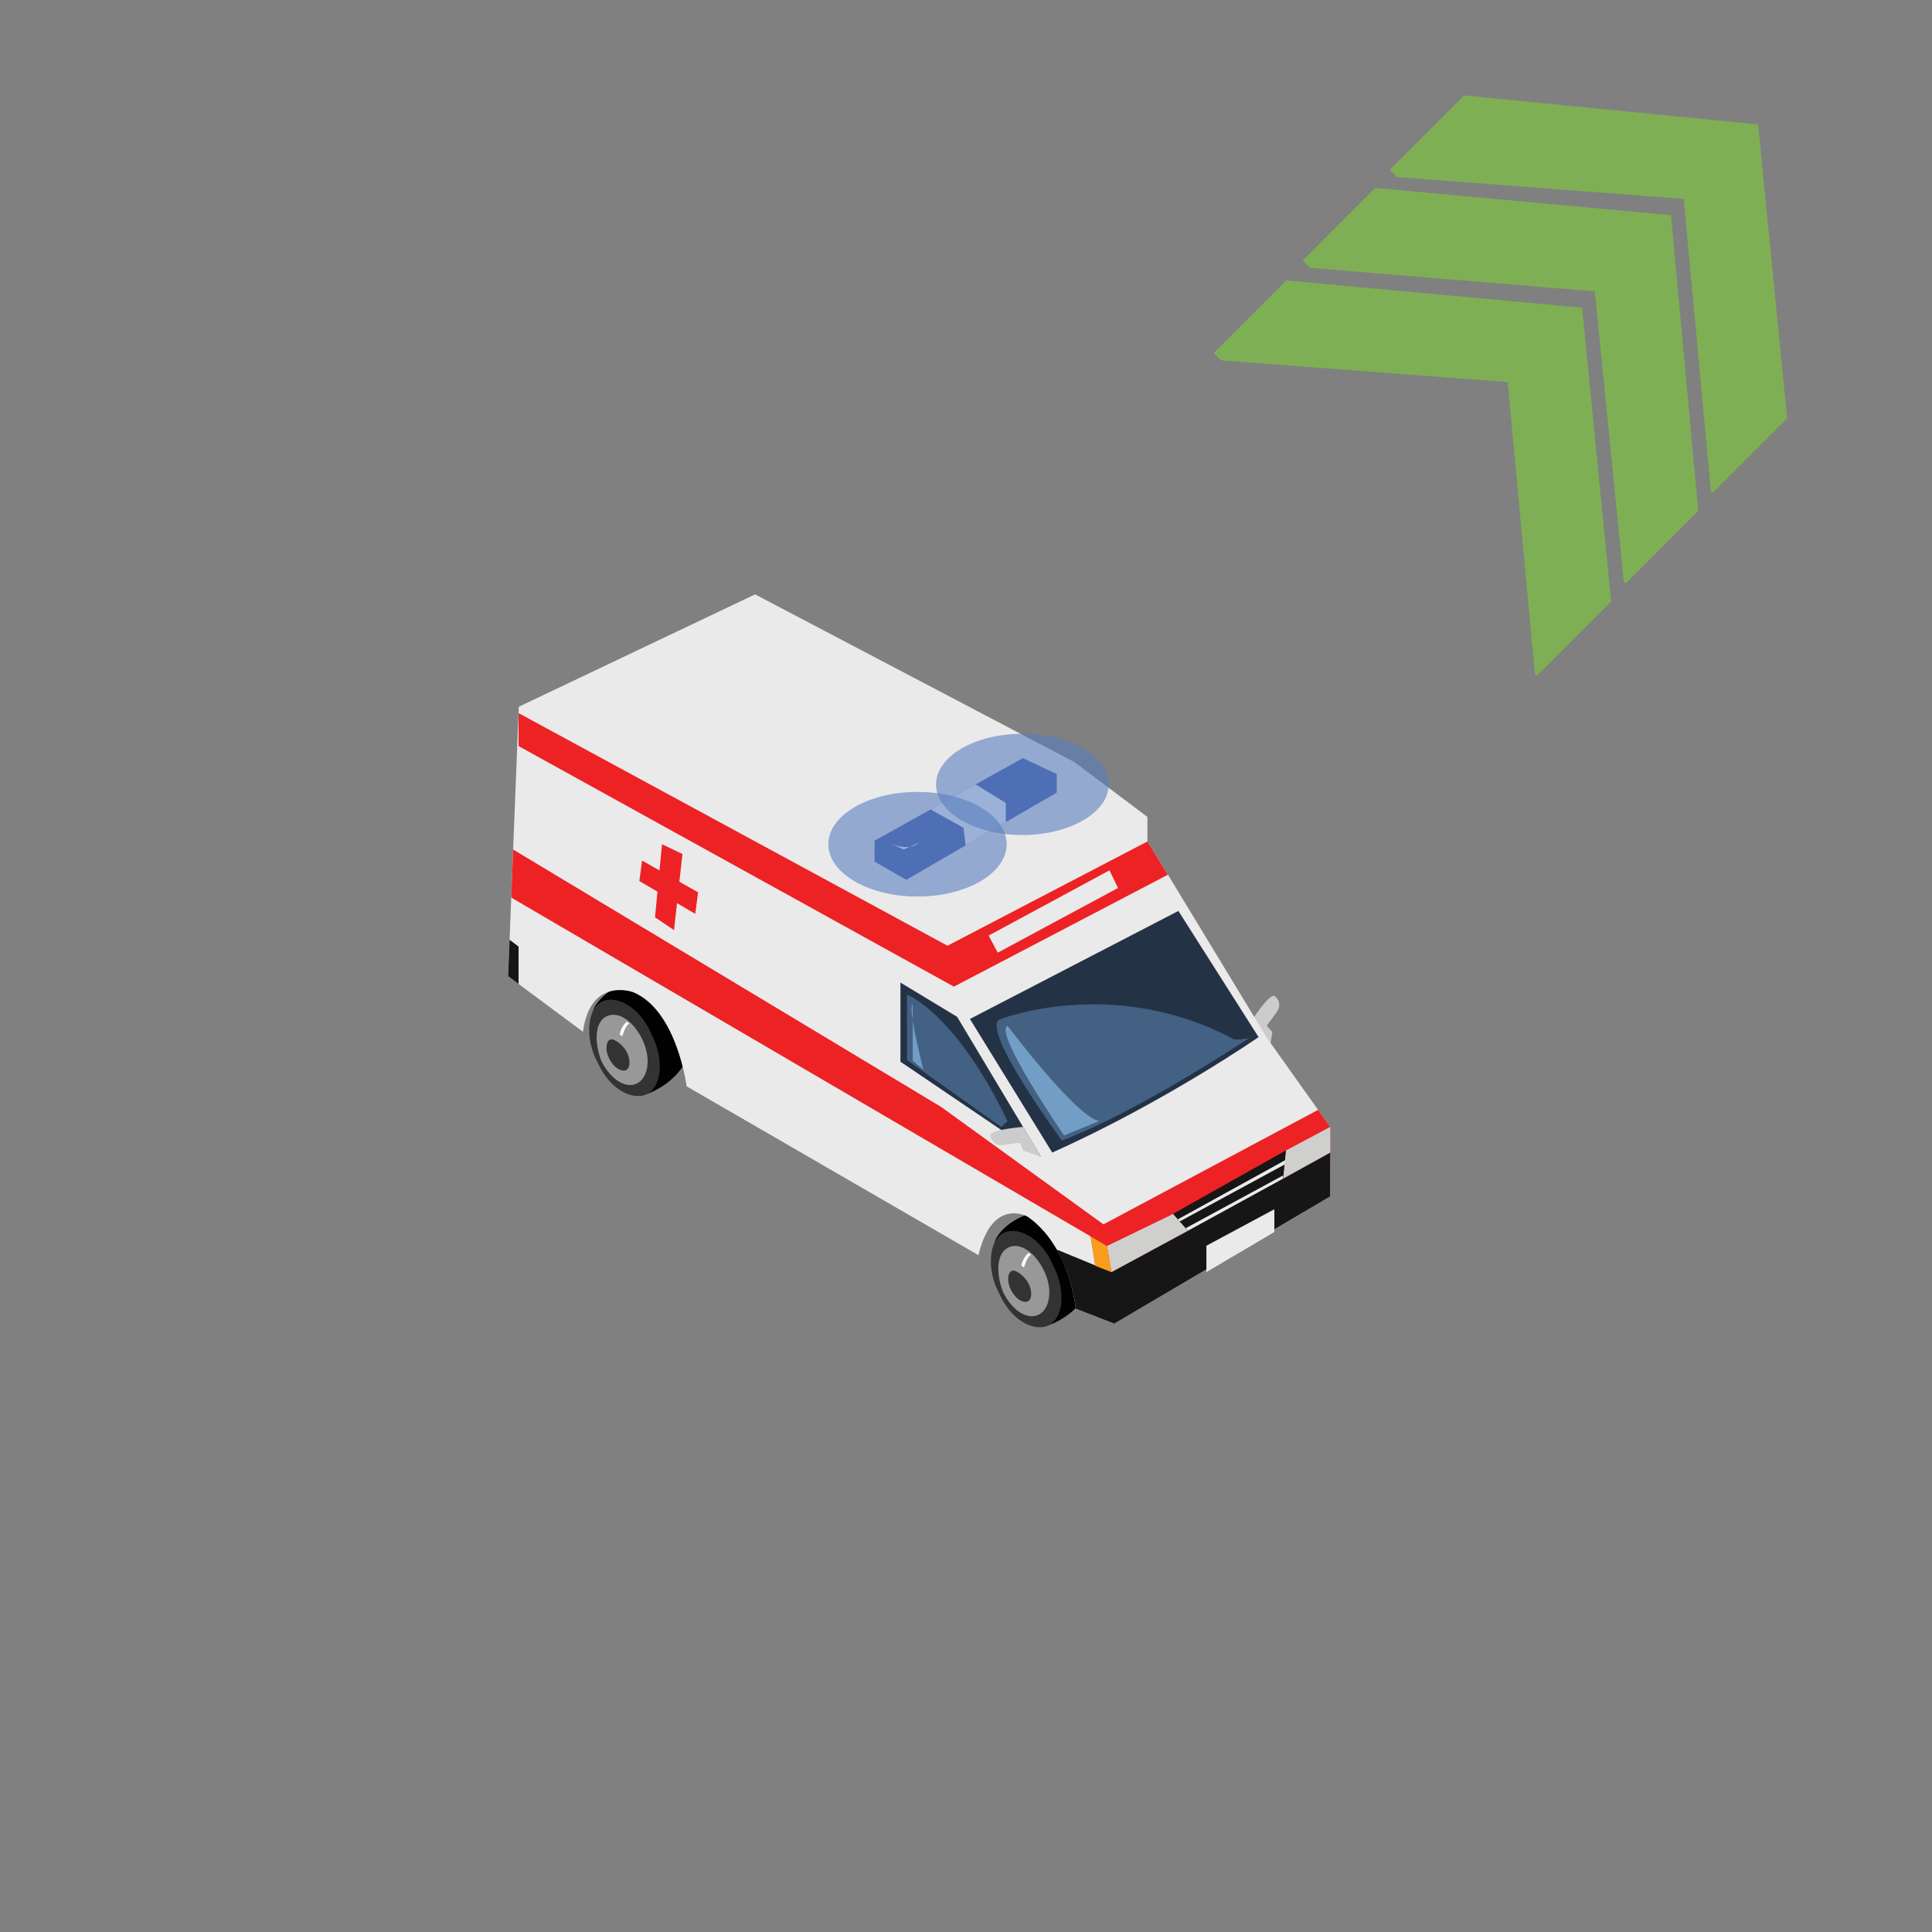 <?xml version="1.0" encoding="utf-8"?>
<!-- Generator: Adobe Illustrator 16.0.0, SVG Export Plug-In . SVG Version: 6.00 Build 0)  -->
<!DOCTYPE svg PUBLIC "-//W3C//DTD SVG 1.1//EN" "http://www.w3.org/Graphics/SVG/1.1/DTD/svg11.dtd">
<svg version="1.1" id="Layer_1" xmlns="http://www.w3.org/2000/svg" xmlns:xlink="http://www.w3.org/1999/xlink" x="0px" y="0px"
	 width="200px" height="200px" viewBox="0 0 200 200" enable-background="new 0 0 200 200" xml:space="preserve">
<rect x="0" y="0" width="200" height="200" fill="#808080" stroke="none"/>
<g id="Tire_2_1_">
	<path fill="#010101" d="M103.175,128.093c1.694-2.69,5.585-2.913,5.585-2.913c4.934,2,4.159,8.047,4.159,8.047
		c-1.683,3.517-5.027,4.146-5.027,4.146S101.419,131.348,103.175,128.093z"/>
	<path fill="#333333" d="M103.923,127.607c1.567-0.695,3.901,0.615,5.083,3.353c1.39,2.679,1.068,5.547-0.499,6.25
		c-1.569,0.696-3.899-0.604-5.086-3.349C102.104,131.441,102.353,128.314,103.923,127.607z"/>
	<path fill="#989898" d="M103.83,133.745c0.972,1.971,2.553,2.931,3.711,2.34c1.156-0.59,1.484-2.631,0.513-4.589
		c-0.974-1.967-2.553-2.947-3.711-2.337C103.185,129.754,103.063,131.736,103.83,133.745z M104.771,131.547
		c0.414-0.111,1.235,0.508,1.652,1.229c0.413,0.711,0.492,1.81-0.122,1.977c-0.41,0.109-1.162-0.243-1.649-1.227
		C104.164,132.549,104.363,131.654,104.771,131.547z"/>
	<path fill="#FFFFFF" d="M106.744,129.9c-0.41,0.115-0.744,1.31-0.744,1.31l-0.273-0.198c0.197-0.883,0.74-1.313,0.74-1.313
		L106.744,129.9z"/>
	
		<animateTransform  type="translate" fill="remove" attributeType="XML" accumulate="none" repeatCount="indefinite" additive="replace" begin="0s" values="0,0;0.1,0.1;0,0" restart="always" calcMode="linear" dur="1" attributeName="transform">
		</animateTransform>
</g>
<g id="Tire_2_3_">
	<path fill="#010101" d="M61.604,104.156c1.687-2.688,5.587-2.911,5.587-2.911c4.934,1.996,4.154,8.038,4.154,8.038
		c-1.695,3.523-5.037,4.152-5.037,4.152S59.836,107.409,61.604,104.156z"/>
	<path fill="#333333" d="M62.342,103.673c1.566-0.698,3.9,0.612,5.082,3.345c1.387,2.683,1.068,5.558-0.502,6.252
		c-1.567,0.705-3.896-0.603-5.084-3.346C60.525,107.498,60.769,104.372,62.342,103.673z"/>
	<path fill="#989898" d="M62.246,109.82c0.972,1.955,2.554,2.92,3.711,2.332c1.162-0.596,1.484-2.637,0.513-4.596
		c-0.969-1.965-2.543-2.928-3.709-2.332C61.6,105.811,61.479,107.796,62.246,109.82z M63.188,107.609
		c0.409-0.11,1.233,0.504,1.654,1.223c0.415,0.717,0.486,1.813-0.125,1.979c-0.409,0.111-1.162-0.24-1.648-1.222
		C62.58,108.615,62.781,107.721,63.188,107.609z"/>
	<path fill="#FFFFFF" d="M65.162,105.968c-0.414,0.112-0.746,1.308-0.746,1.308l-0.274-0.205c0.196-0.885,0.74-1.307,0.74-1.307
		L65.162,105.968z"/>
	
		<animateTransform  type="translate" fill="remove" attributeType="XML" accumulate="none" repeatCount="indefinite" additive="replace" begin="0s" values="0,0;0.1,0.1;0,0" restart="always" calcMode="linear" dur="1" attributeName="transform">
		</animateTransform>
</g>
<path fill="#CDCCCC" d="M131.398,108.783l0.311-1.938l-0.572-0.67l1.082-1.477c0.626-1.043-0.318-1.616-0.318-1.616
	c-0.644-0.065-2.346,2.603-2.346,2.603L131.398,108.783z"/>
<path fill="#EAEAEA" d="M111.252,78.907L78.164,61.53L53.705,73.162L52.6,101.053l7.745,5.754c0.778-5.754,5.203-4.096,5.203-4.096
	c4.534,1.885,5.53,9.744,5.53,9.744l30.213,17.482c1.441-6.086,5.093-3.984,5.093-3.984c4.428,3.104,4.979,9.52,4.979,9.52
	l3.984,1.551l22.355-13.172v-7.193l-6.528-9.184l-10.072-16.602l-2.323-3.764v-2.545L111.252,78.907z"/>
<path fill="#243245" d="M100.407,105.482l8.521,13.83c11.62-5.197,21.359-11.951,21.359-11.951l-8.301-13.06L100.407,105.482z"/>
<polygon fill="#243245" points="93.214,101.716 93.214,109.908 107.766,119.76 99.079,105.259 "/>
<polygon fill="#ED2224" points="118.779,87.109 120.898,90.552 98.747,102.137 53.683,77.234 53.683,73.823 98.083,97.901 "/>
<polygon fill="#ED2224" points="137.703,116.657 137.703,120.396 116.136,132.593 113.439,131.354 112.9,127.989 52.926,92.918 
	53.119,87.94 97.419,114.584 114.229,126.744 136.447,114.893 "/>
<path fill="#EAEAEA" stroke="#010101" stroke-miterlimit="10" d="M137.703,118.072"/>
<path fill="#161616" d="M111.363,135.473l3.984,1.551l22.355-13.172v-4.539l-4.881,2.701l0.289-2.906l-11.664,6.558l1.53,1.741
	l-7.62,4.113l-0.3,0.166l-5.664-2.334C111.156,132.593,111.363,135.473,111.363,135.473z"/>
<path fill="#EAEAEA" d="M110.164,131.042"/>
<polygon fill="#CFCFCE" points="122.98,127.404 121.449,125.664 114.59,128.986 115.058,131.686 "/>
<polygon fill="#CFCFCE" points="137.703,119.313 132.822,122.014 133.111,119.107 137.703,116.657 "/>
<polygon fill="#F99D1C" points="113.39,131.042 115.058,131.686 114.59,128.986 112.9,127.989 "/>
<path fill="#ED2224" d="M132.822,122.014"/>
<polygon fill="#161616" points="132.822,122.014 122.98,127.404 121.449,125.664 133.111,119.107 "/>
<polygon fill="#EAEAEA" points="132.965,120.559 122.132,126.438 121.937,126.221 133.111,120.064 "/>
<polygon fill="#EAEAEA" points="132.822,122.014 122.98,127.404 122.748,127.141 132.822,121.682 "/>
<polygon fill="#EAEAEA" points="124.885,128.958 124.885,131.686 131.92,127.538 131.92,125.18 "/>
<polygon fill="#3E5AA9" points="93.821,91.076 90.532,89.188 90.532,87.028 105.886,78.477 109.394,80.137 109.394,82.047 "/>
<polygon fill="#FFFFFF" points="101,81.2 104.123,83.126 104.123,85.102 99.963,87.517 99.743,85.699 96.341,83.791 "/>
<path fill="#FFFFFF" d="M95.15,87.221l-1.604,0.72l-1.604-0.72C94.21,88.273,95.15,87.221,95.15,87.221z"/>
<path fill="#CDCCCC" d="M107.768,119.759l-1.855-0.649l-0.318-0.819l-1.813,0.25c-1.215,0.051-1.271-1.054-1.271-1.054
	c0.244-0.596,3.398-0.829,3.398-0.829L107.768,119.759z"/>
<polygon fill="#EAEAEA" points="115.734,91.924 103.285,98.62 102.345,96.849 114.85,90.098 "/>
<polygon fill="#ED2224" points="71.97,94.601 66.186,91.204 66.47,89.084 72.268,92.376 "/>
<polygon fill="#ED2224" points="67.806,94.958 68.531,87.394 70.646,88.408 69.775,96.286 "/>
<path fill="#426183" d="M109.924,118.068c7.803-2.903,19.367-10.594,19.367-10.594c-1.702,0.301-1.768,0-1.768,0
	c-12.447-6.533-24.072-1.938-24.072-1.938C101.514,106.643,109.927,118.072,109.924,118.068z"/>
<path fill="#426183" d="M93.892,109.732l9.753,6.929l0.665-0.58c-5.395-11.25-10.418-13.116-10.418-13.116V109.732z"/>
<path fill="#729DC4" d="M110.146,117.543l3.652-1.494c-2.324-0.332-9.489-9.848-9.489-9.848
	C102.787,106.811,110.146,117.543,110.146,117.543z"/>
<path fill="#729DC4" d="M95.594,110.741l-1.107-0.929v-5.845C93.916,104.307,95.594,110.74,95.594,110.741z"/>
<polygon fill="#161616" points="52.599,101.053 53.683,101.859 53.683,97.992 52.75,97.282 "/>
<ellipse id="light2" opacity="0.6" fill="#597DBE" enable-background="new    " cx="105.836" cy="81.202" rx="8.937" ry="5.24">
<animate  fill="remove" from="0.2" to="0" accumulate="none" repeatCount="indefinite" additive="replace" begin="0.1s;light2.end" restart="always" calcMode="linear" dur="1" attributeName="opacity" id="light1">
	</animate>
</ellipse>
<ellipse id="light1" opacity="0.6" fill="#597DBE" enable-background="new    " cx="94.98" cy="87.394" rx="9.232" ry="5.416">
<animate  fill="remove" from="0.2" to="0" accumulate="none" repeatCount="indefinite" additive="replace" begin="0.2s;light1.end" restart="always" calcMode="linear" dur="1" attributeName="opacity" id="light2">
	</animate>
</ellipse>
<g id="Direction">
	<g transform="rotate({{angle}} 50 50)">
		<polygon id="arrow" opacity="0.7" fill="#80C342" enable-background="new    " points="133.162,29.034 163.779,31.853 
			166.783,62.276 159.082,69.978 158.895,69.79 156.078,39.554 126.404,37.299 125.65,36.546 		">

		</polygon>
		<polygon id="arrow2" opacity="0.7" fill="#80C342" enable-background="new    " points="142.367,19.456 172.98,22.274 
			175.799,52.887 168.285,60.399 168.098,60.212 165.092,30.163 135.605,27.72 134.855,26.97 		">

		</polygon>
		<polygon id="arrow3" opacity="0.7" fill="#80C342" enable-background="new    " points="151.57,9.876 181.998,12.884 
			185.002,43.308 177.301,51.009 177.113,50.821 174.297,20.585 144.621,18.329 143.869,17.577 		">

		</polygon>
	</g>
</g>
</svg>
